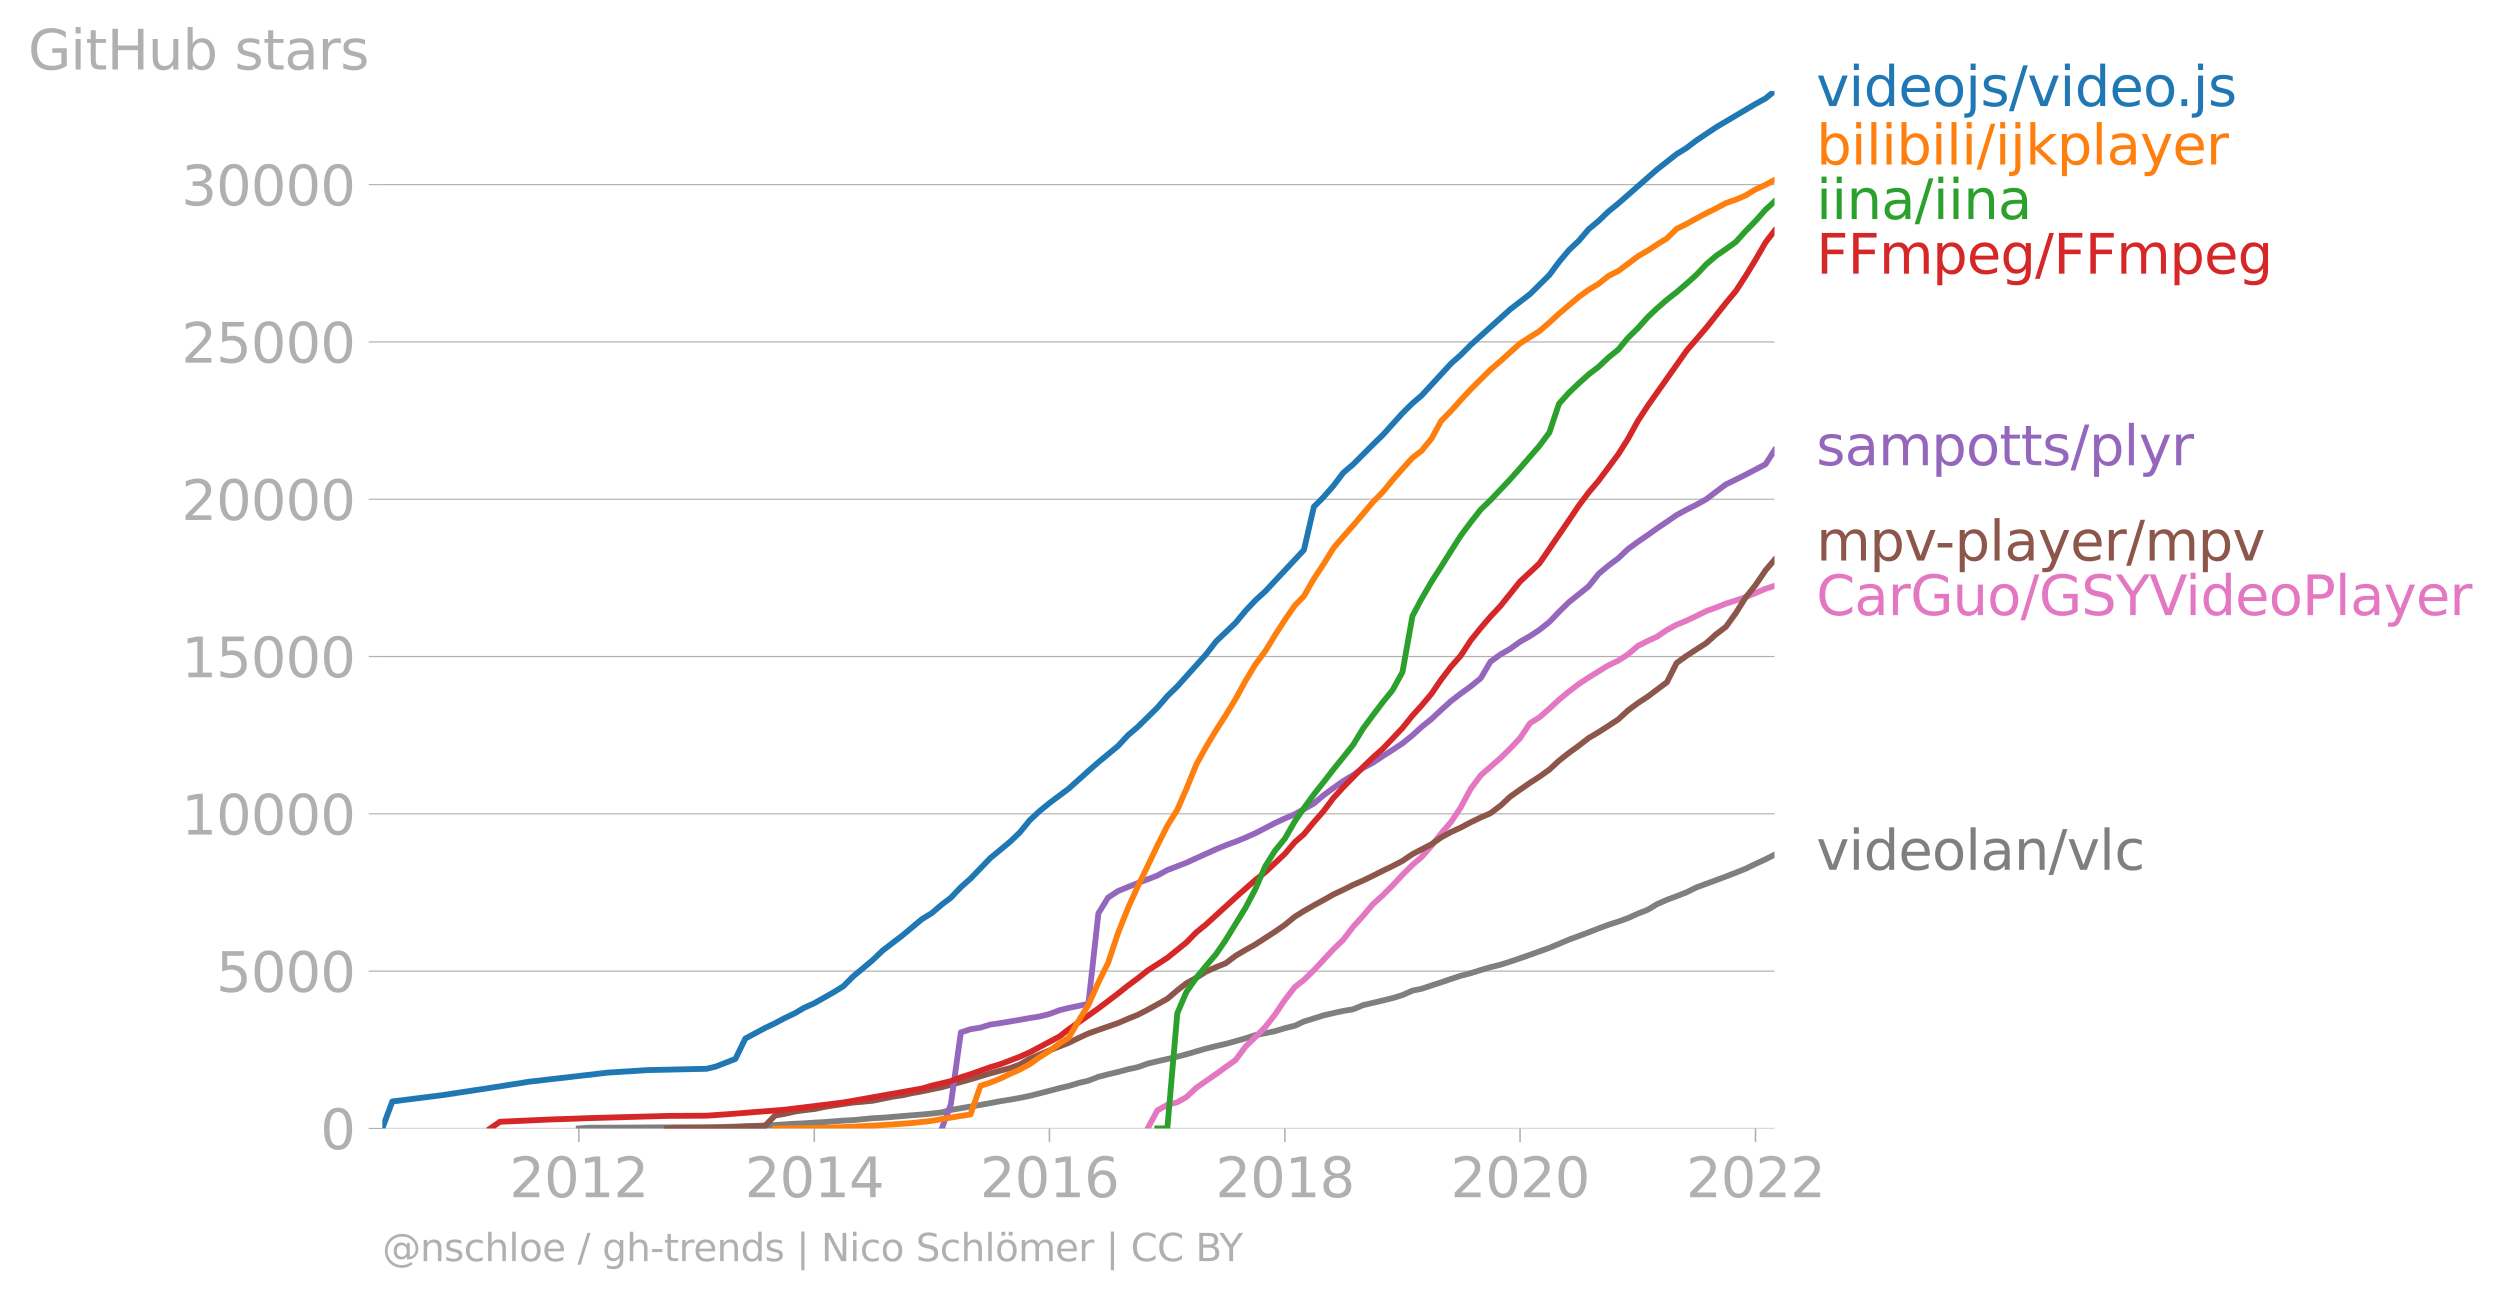 <svg xmlns:xlink="http://www.w3.org/1999/xlink" width="855.057" height="443.988" viewBox="0 0 641.293 332.991" xmlns="http://www.w3.org/2000/svg"><defs><style>*{stroke-linejoin:round;stroke-linecap:butt}</style></defs><g id="figure_1"><path d="M0 332.991h641.293V0H0v332.991z" style="fill:none" id="patch_1"/><g id="axes_1"><path d="M98.073 289.464h357.12V23.352H98.073v266.112z" style="fill:none" id="patch_2"/><g id="matplotlib.axis_1"><g id="xtick_1"><g id="line2d_1"><defs><path id="mbddcb26edf" d="M0 0v3.5" style="stroke:#b0b0b0;stroke-width:.4"/></defs><use xlink:href="#mbddcb26edf" x="148.476" y="289.464" style="fill:#b0b0b0;stroke:#b0b0b0;stroke-width:.4"/></g><g style="fill:#b0b0b0" transform="matrix(.14 0 0 -.14 130.661 307.102)" id="text_1"><defs><path id="DejaVuSans-32" d="M1228 531h2203V0H469v531q359 372 979 998 621 627 780 809 303 340 423 576 121 236 121 464 0 372-261 606-261 235-680 235-297 0-627-103-329-103-704-313v638q381 153 712 231 332 78 607 78 725 0 1156-363 431-362 431-968 0-288-108-546-107-257-392-607-78-91-497-524-418-433-1181-1211z" transform="scale(.016)"/><path id="DejaVuSans-30" d="M2034 4250q-487 0-733-480-245-479-245-1442 0-959 245-1439 246-480 733-480 491 0 736 480 246 480 246 1439 0 963-246 1442-245 480-736 480zm0 500q785 0 1199-621 414-620 414-1801 0-1178-414-1799Q2819-91 2034-91q-784 0-1198 620-414 621-414 1799 0 1181 414 1801 414 621 1198 621z" transform="scale(.016)"/><path id="DejaVuSans-31" d="M794 531h1031v3560L703 3866v575l1116 225h631V531h1031V0H794v531z" transform="scale(.016)"/></defs><use xlink:href="#DejaVuSans-32"/><use xlink:href="#DejaVuSans-30" x="63.623"/><use xlink:href="#DejaVuSans-31" x="127.246"/><use xlink:href="#DejaVuSans-32" x="190.869"/></g></g><g id="xtick_2"><use xlink:href="#mbddcb26edf" x="208.878" y="289.464" style="fill:#b0b0b0;stroke:#b0b0b0;stroke-width:.4" id="line2d_2"/><g style="fill:#b0b0b0" transform="matrix(.14 0 0 -.14 191.063 307.102)" id="text_2"><defs><path id="DejaVuSans-34" d="M2419 4116 825 1625h1594v2491zm-166 550h794V1625h666v-525h-666V0h-628v1100H313v609l1940 2957z" transform="scale(.016)"/></defs><use xlink:href="#DejaVuSans-32"/><use xlink:href="#DejaVuSans-30" x="63.623"/><use xlink:href="#DejaVuSans-31" x="127.246"/><use xlink:href="#DejaVuSans-34" x="190.869"/></g></g><g id="xtick_3"><use xlink:href="#mbddcb26edf" x="269.197" y="289.464" style="fill:#b0b0b0;stroke:#b0b0b0;stroke-width:.4" id="line2d_3"/><g style="fill:#b0b0b0" transform="matrix(.14 0 0 -.14 251.382 307.102)" id="text_3"><defs><path id="DejaVuSans-36" d="M2113 2584q-425 0-674-291-248-290-248-796 0-503 248-796 249-292 674-292t673 292q248 293 248 796 0 506-248 796-248 291-673 291zm1253 1979v-575q-238 112-480 171-242 60-480 60-625 0-955-422-329-422-376-1275 184 272 462 417 279 145 613 145 703 0 1111-427 408-426 408-1160 0-719-425-1154Q2819-91 2113-91q-810 0-1238 620-428 621-428 1799 0 1106 525 1764t1409 658q238 0 480-47t505-140z" transform="scale(.016)"/></defs><use xlink:href="#DejaVuSans-32"/><use xlink:href="#DejaVuSans-30" x="63.623"/><use xlink:href="#DejaVuSans-31" x="127.246"/><use xlink:href="#DejaVuSans-36" x="190.869"/></g></g><g id="xtick_4"><use xlink:href="#mbddcb26edf" x="329.598" y="289.464" style="fill:#b0b0b0;stroke:#b0b0b0;stroke-width:.4" id="line2d_4"/><g style="fill:#b0b0b0" transform="matrix(.14 0 0 -.14 311.783 307.102)" id="text_4"><defs><path id="DejaVuSans-38" d="M2034 2216q-450 0-708-241-257-241-257-662 0-422 257-663 258-241 708-241t709 242q260 243 260 662 0 421-258 662-257 241-711 241zm-631 268q-406 100-633 378-226 279-226 679 0 559 398 884 399 325 1092 325 697 0 1094-325t397-884q0-400-227-679-226-278-629-378 456-106 710-416 255-309 255-755 0-679-414-1042Q2806-91 2034-91q-771 0-1186 362-414 363-414 1042 0 446 256 755 257 310 713 416zm-231 997q0-362 226-565 227-203 636-203 407 0 636 203 230 203 230 565 0 363-230 566-229 203-636 203-409 0-636-203-226-203-226-566z" transform="scale(.016)"/></defs><use xlink:href="#DejaVuSans-32"/><use xlink:href="#DejaVuSans-30" x="63.623"/><use xlink:href="#DejaVuSans-31" x="127.246"/><use xlink:href="#DejaVuSans-38" x="190.869"/></g></g><g id="xtick_5"><use xlink:href="#mbddcb26edf" x="389.917" y="289.464" style="fill:#b0b0b0;stroke:#b0b0b0;stroke-width:.4" id="line2d_5"/><g style="fill:#b0b0b0" transform="matrix(.14 0 0 -.14 372.102 307.102)" id="text_5"><use xlink:href="#DejaVuSans-32"/><use xlink:href="#DejaVuSans-30" x="63.623"/><use xlink:href="#DejaVuSans-32" x="127.246"/><use xlink:href="#DejaVuSans-30" x="190.869"/></g></g><g id="xtick_6"><use xlink:href="#mbddcb26edf" x="450.318" y="289.464" style="fill:#b0b0b0;stroke:#b0b0b0;stroke-width:.4" id="line2d_6"/><g style="fill:#b0b0b0" transform="matrix(.14 0 0 -.14 432.503 307.102)" id="text_6"><use xlink:href="#DejaVuSans-32"/><use xlink:href="#DejaVuSans-30" x="63.623"/><use xlink:href="#DejaVuSans-32" x="127.246"/><use xlink:href="#DejaVuSans-32" x="190.869"/></g></g></g><g id="matplotlib.axis_2"><g id="ytick_1"><path d="M98.073 289.464h357.12" clip-path="url(#p5b77eba807)" style="fill:none;stroke:#b0b0b0;stroke-width:.3;stroke-linecap:square" id="line2d_7"/><g id="line2d_8"><defs><path id="ma13ab127d5" d="M0 0h-3.5" style="stroke:#b0b0b0;stroke-width:.3"/></defs><use xlink:href="#ma13ab127d5" x="98.073" y="289.464" style="fill:#b0b0b0;stroke:#b0b0b0;stroke-width:.3"/></g><use xlink:href="#DejaVuSans-30" style="fill:#b0b0b0" transform="matrix(.14 0 0 -.14 82.166 294.783)" id="text_7"/></g><g id="ytick_2"><path d="M98.073 249.113h357.12" clip-path="url(#p5b77eba807)" style="fill:none;stroke:#b0b0b0;stroke-width:.3;stroke-linecap:square" id="line2d_9"/><use xlink:href="#ma13ab127d5" x="98.073" y="249.113" style="fill:#b0b0b0;stroke:#b0b0b0;stroke-width:.3" id="line2d_10"/><g style="fill:#b0b0b0" transform="matrix(.14 0 0 -.14 55.443 254.432)" id="text_8"><defs><path id="DejaVuSans-35" d="M691 4666h2478v-532H1269V2991q137 47 274 70 138 23 276 23 781 0 1237-428 457-428 457-1159 0-753-469-1171Q2575-91 1722-91q-294 0-599 50Q819 9 494 109v635q281-153 581-228t634-75q541 0 856 284 316 284 316 772 0 487-316 771-315 285-856 285-253 0-505-56-251-56-513-175v2344z" transform="scale(.016)"/></defs><use xlink:href="#DejaVuSans-35"/><use xlink:href="#DejaVuSans-30" x="63.623"/><use xlink:href="#DejaVuSans-30" x="127.246"/><use xlink:href="#DejaVuSans-30" x="190.869"/></g></g><g id="ytick_3"><path d="M98.073 208.763h357.12" clip-path="url(#p5b77eba807)" style="fill:none;stroke:#b0b0b0;stroke-width:.3;stroke-linecap:square" id="line2d_11"/><use xlink:href="#ma13ab127d5" x="98.073" y="208.763" style="fill:#b0b0b0;stroke:#b0b0b0;stroke-width:.3" id="line2d_12"/><g style="fill:#b0b0b0" transform="matrix(.14 0 0 -.14 46.536 214.082)" id="text_9"><use xlink:href="#DejaVuSans-31"/><use xlink:href="#DejaVuSans-30" x="63.623"/><use xlink:href="#DejaVuSans-30" x="127.246"/><use xlink:href="#DejaVuSans-30" x="190.869"/><use xlink:href="#DejaVuSans-30" x="254.492"/></g></g><g id="ytick_4"><path d="M98.073 168.412h357.12" clip-path="url(#p5b77eba807)" style="fill:none;stroke:#b0b0b0;stroke-width:.3;stroke-linecap:square" id="line2d_13"/><use xlink:href="#ma13ab127d5" x="98.073" y="168.412" style="fill:#b0b0b0;stroke:#b0b0b0;stroke-width:.3" id="line2d_14"/><g style="fill:#b0b0b0" transform="matrix(.14 0 0 -.14 46.536 173.731)" id="text_10"><use xlink:href="#DejaVuSans-31"/><use xlink:href="#DejaVuSans-35" x="63.623"/><use xlink:href="#DejaVuSans-30" x="127.246"/><use xlink:href="#DejaVuSans-30" x="190.869"/><use xlink:href="#DejaVuSans-30" x="254.492"/></g></g><g id="ytick_5"><path d="M98.073 128.062h357.12" clip-path="url(#p5b77eba807)" style="fill:none;stroke:#b0b0b0;stroke-width:.3;stroke-linecap:square" id="line2d_15"/><use xlink:href="#ma13ab127d5" x="98.073" y="128.062" style="fill:#b0b0b0;stroke:#b0b0b0;stroke-width:.3" id="line2d_16"/><g style="fill:#b0b0b0" transform="matrix(.14 0 0 -.14 46.536 133.38)" id="text_11"><use xlink:href="#DejaVuSans-32"/><use xlink:href="#DejaVuSans-30" x="63.623"/><use xlink:href="#DejaVuSans-30" x="127.246"/><use xlink:href="#DejaVuSans-30" x="190.869"/><use xlink:href="#DejaVuSans-30" x="254.492"/></g></g><g id="ytick_6"><path d="M98.073 87.711h357.12" clip-path="url(#p5b77eba807)" style="fill:none;stroke:#b0b0b0;stroke-width:.3;stroke-linecap:square" id="line2d_17"/><use xlink:href="#ma13ab127d5" x="98.073" y="87.711" style="fill:#b0b0b0;stroke:#b0b0b0;stroke-width:.3" id="line2d_18"/><g style="fill:#b0b0b0" transform="matrix(.14 0 0 -.14 46.536 93.03)" id="text_12"><use xlink:href="#DejaVuSans-32"/><use xlink:href="#DejaVuSans-35" x="63.623"/><use xlink:href="#DejaVuSans-30" x="127.246"/><use xlink:href="#DejaVuSans-30" x="190.869"/><use xlink:href="#DejaVuSans-30" x="254.492"/></g></g><g id="ytick_7"><path d="M98.073 47.36h357.12" clip-path="url(#p5b77eba807)" style="fill:none;stroke:#b0b0b0;stroke-width:.3;stroke-linecap:square" id="line2d_19"/><use xlink:href="#ma13ab127d5" x="98.073" y="47.361" style="fill:#b0b0b0;stroke:#b0b0b0;stroke-width:.3" id="line2d_20"/><g style="fill:#b0b0b0" transform="matrix(.14 0 0 -.14 46.536 52.68)" id="text_13"><defs><path id="DejaVuSans-33" d="M2597 2516q453-97 707-404 255-306 255-756 0-690-475-1069Q2609-91 1734-91q-293 0-604 58T488 141v609q262-153 574-231 313-78 654-78 593 0 904 234t311 681q0 413-289 645-289 233-804 233h-544v519h569q465 0 712 186t247 536q0 359-255 551-254 193-729 193-260 0-557-57-297-56-653-174v562q360 100 674 150t592 50q719 0 1137-327 419-326 419-882 0-388-222-655t-631-370z" transform="scale(.016)"/></defs><use xlink:href="#DejaVuSans-33"/><use xlink:href="#DejaVuSans-30" x="63.623"/><use xlink:href="#DejaVuSans-30" x="127.246"/><use xlink:href="#DejaVuSans-30" x="190.869"/><use xlink:href="#DejaVuSans-30" x="254.492"/></g></g><g style="fill:#b0b0b0" transform="matrix(.14 0 0 -.14 7.2 17.838)" id="text_14"><defs><path id="DejaVuSans-47" d="M3809 666v1253H2778v519h1656V434q-365-259-806-392-440-133-940-133-1094 0-1712 639-617 640-617 1780 0 1144 617 1783 618 639 1712 639 456 0 867-113 411-112 758-331v-672q-350 297-744 447t-828 150q-857 0-1287-478-429-478-429-1425 0-944 429-1422 430-478 1287-478 334 0 596 58 263 58 472 180z" transform="scale(.016)"/><path id="DejaVuSans-69" d="M603 3500h575V0H603v3500zm0 1363h575v-729H603v729z" transform="scale(.016)"/><path id="DejaVuSans-74" d="M1172 4494v-994h1184v-447H1172V1153q0-428 117-550t477-122h590V0h-590q-666 0-919 248-253 249-253 905v1900H172v447h422v994h578z" transform="scale(.016)"/><path id="DejaVuSans-48" d="M628 4666h631V2753h2294v1913h631V0h-631v2222H1259V0H628v4666z" transform="scale(.016)"/><path id="DejaVuSans-75" d="M544 1381v2119h575V1403q0-497 193-746 194-248 582-248 465 0 735 297 271 297 271 810v1984h575V0h-575v538q-209-319-486-474-276-155-642-155-603 0-916 375-312 375-312 1097zm1447 2203z" transform="scale(.016)"/><path id="DejaVuSans-62" d="M3116 1747q0 634-261 995t-717 361q-457 0-718-361t-261-995q0-634 261-995t718-361q456 0 717 361t261 995zM1159 2969q182 312 458 463 277 152 661 152 638 0 1036-506 399-506 399-1331T3314 415Q2916-91 2278-91q-384 0-661 152-276 152-458 464V0H581v4863h578V2969z" transform="scale(.016)"/><path id="DejaVuSans-73" d="M2834 3397v-544q-243 125-506 187-262 63-544 63-428 0-642-131t-214-394q0-200 153-314t616-217l197-44q612-131 870-370t258-667q0-488-386-773Q2250-91 1575-91q-281 0-586 55T347 128v594q319-166 628-249 309-82 613-82 406 0 624 139 219 139 219 392 0 234-158 359-157 125-692 241l-200 47q-534 112-772 345-237 233-237 639 0 494 350 762 350 269 994 269 318 0 599-47 282-46 519-140z" transform="scale(.016)"/><path id="DejaVuSans-61" d="M2194 1759q-697 0-966-159t-269-544q0-306 202-486 202-179 548-179 479 0 768 339t289 901v128h-572zm1147 238V0h-575v531q-197-318-491-470T1556-91q-537 0-855 302-317 302-317 808 0 590 395 890 396 300 1180 300h807v57q0 397-261 614t-733 217q-300 0-585-72-284-72-546-216v532q315 122 612 182 297 61 578 61 760 0 1135-394 375-393 375-1193z" transform="scale(.016)"/><path id="DejaVuSans-72" d="M2631 2963q-97 56-211 82-114 27-251 27-488 0-749-317t-261-911V0H581v3500h578v-544q182 319 472 473 291 155 707 155 59 0 131-8 72-7 159-23l3-590z" transform="scale(.016)"/></defs><use xlink:href="#DejaVuSans-47"/><use xlink:href="#DejaVuSans-69" x="77.49"/><use xlink:href="#DejaVuSans-74" x="105.273"/><use xlink:href="#DejaVuSans-48" x="144.482"/><use xlink:href="#DejaVuSans-75" x="219.678"/><use xlink:href="#DejaVuSans-62" x="283.057"/><use xlink:href="#DejaVuSans-20" x="346.533"/><use xlink:href="#DejaVuSans-73" x="378.32"/><use xlink:href="#DejaVuSans-74" x="430.42"/><use xlink:href="#DejaVuSans-61" x="469.629"/><use xlink:href="#DejaVuSans-72" x="530.908"/><use xlink:href="#DejaVuSans-73" x="572.021"/></g></g><path d="m148.476 289.464 2.562-.178 2.396-.008 2.562-.008 2.478-.008 2.562-.016 2.479-.016 2.561-.016 2.562-.016 2.479-.008 2.561-.008h2.479l2.561-.017 2.562-.024 2.314-.016 2.561-.065 2.479-.064 2.561-.113 2.48-.073 2.56-.08 2.562-.138 2.479-.161 2.561-.17 2.48-.104 2.56-.178 2.562-.137 2.314-.186 2.561-.193 2.48-.121 2.56-.25 2.48-.235 2.561-.137 2.562-.21 2.478-.21 2.562-.21 2.479-.193 2.561-.242 2.562-.315 2.313-.605 2.562-.46 2.479-.42 2.561-.427 2.479-.444 2.561-.493 2.562-.411 2.479-.444 2.561-.525 2.48-.63 2.56-.66 2.562-.687 2.396-.557 2.562-.774 2.479-.581 2.561-.993 2.479-.638 2.561-.613 2.562-.686 2.479-.532 2.561-.912 2.48-.598 2.56-.589 2.562-.605 2.314-.597 2.561-.75 2.479-.727 2.561-.63 2.48-.572 2.56-.694 2.562-.735 2.48-.815 2.56-.492 2.48-.525 2.56-.766 2.562-.63 2.314-1.081 2.561-.791 2.48-.783 2.56-.597 2.48-.54 2.561-.429 2.562-1.065 2.478-.573 2.562-.613 2.479-.605 2.561-.783 2.562-1.138 2.313-.468 2.562-.864 2.479-.79 2.561-.888 2.48-.807 2.56-.662 2.562-.807 2.479-.734 2.561-.63 2.48-.79 2.56-.864 2.562-.896 2.396-.855 2.562-.928 2.479-1.025 2.561-1.082 2.48-.92 2.56-.952 2.562-1.009 2.479-.912 2.561-.83 2.48-.897 2.56-1.154 2.562-1.009 2.314-1.404 2.561-1.13 2.48-.92 2.56-1.008 2.48-1.235 2.56-.936 2.562-.952 2.48-.92 2.56-.993 2.48-1 2.561-1.244 2.562-1.178 2.313-1.178" clip-path="url(#p5b77eba807)" style="fill:none;stroke:#7f7f7f;stroke-width:1.5;stroke-linecap:square" id="line2d_21"/><path d="m294.398 289.464 2.48-4.624 2.56-1.42 2.562-.678 2.314-1.308 2.561-2.389 2.479-1.743 2.561-1.767 2.48-1.808 2.56-1.824 2.562-3.462 2.48-2.396 2.56-2.6 2.48-3.163 2.56-3.809 2.562-3.3 2.314-1.792 2.561-2.502 2.48-2.663 2.56-2.76 2.48-2.38 2.561-3.366 2.562-2.808 2.478-2.938 2.562-2.332 2.479-2.485 2.561-2.736 2.562-2.558 2.313-1.97 2.562-2.929 2.479-3.172 2.561-2.961 2.48-3.72 2.56-4.794 2.562-3.438 2.479-2.163 2.561-2.227 2.48-2.445 2.56-2.696 2.562-3.825 2.396-1.501 2.562-2.228 2.479-2.3 2.561-2.122 2.48-1.88 2.56-1.695 2.562-1.59 2.479-1.517 2.561-1.227 2.48-1.598 2.56-2.17 2.562-1.3 2.314-1.057 2.561-1.735 2.48-1.34 2.56-1.04 2.48-1.195 2.56-1.267 2.562-.92 2.48-1 2.56-.808 2.48-.855 2.561-1.033 2.562-1.106 2.313-.758" clip-path="url(#p5b77eba807)" style="fill:none;stroke:#e377c2;stroke-width:1.5;stroke-linecap:square" id="line2d_22"/><path d="m171.117 289.464 2.561-.153h7.602l2.314-.033 2.561-.072 2.479-.089 2.561-.105 2.48-.097 2.56-.12 2.562-2.64 2.479-.427 2.561-.582 2.48-.37 2.56-.283 2.562-.54 2.314-.38 2.561-.388 2.48-.355 2.56-.226 2.48-.242 2.561-.508 2.562-.533 2.478-.355 2.562-.565 2.479-.444 2.561-.54 2.562-.525 2.313-.654 2.562-.686 2.479-.702 2.561-.758 2.479-.759 2.561-.686 2.562-.661 2.479-.912 2.561-1.47 2.48-1.056 2.56-1.09 2.562-1.033 2.396-.92 2.562-1.259 2.479-1.138 2.561-.92 2.479-.863 2.561-.888 2.562-1.113 2.479-.993 2.561-1.316 2.48-1.371 2.56-1.429 2.562-2.179 2.314-1.816 2.561-1.396 2.479-1.59 2.561-1.13 2.48-1 2.56-1.929 2.562-1.517 2.48-1.388 2.56-1.654 2.48-1.606 2.56-1.784 2.562-2.09 2.314-1.445 2.561-1.468 2.48-1.348 2.56-1.453 2.48-1.162 2.561-1.283 2.562-1.114 2.478-1.202 2.562-1.3 2.479-1.186 2.561-1.34 2.562-1.734 2.313-1.21 2.562-1.332 2.479-1.744 2.561-1.396 2.48-1.138 2.56-1.355 2.562-1.235 2.479-1.081 2.561-1.921 2.48-2.3 2.56-1.824 2.562-1.775 2.396-1.542 2.562-1.832 2.479-2.292 2.561-2.025 2.48-1.792 2.56-1.993 2.562-1.51 2.479-1.597 2.561-1.679 2.48-2.292 2.56-1.904 2.562-1.679 2.314-1.743 2.561-1.92 2.48-4.923 2.56-1.848 2.48-1.614 2.56-1.639 2.562-2.292 2.48-1.88 2.56-3.559 2.48-3.938 2.561-3.22 2.562-3.769 2.313-2.72" clip-path="url(#p5b77eba807)" style="fill:none;stroke:#8c564b;stroke-width:1.5;stroke-linecap:square" id="line2d_23"/><g style="fill:#1f77b4" transform="matrix(.14 0 0 -.14 465.907 27.215)" id="text_15"><defs><path id="DejaVuSans-76" d="M191 3500h609L1894 563l1094 2937h609L2284 0h-781L191 3500z" transform="scale(.016)"/><path id="DejaVuSans-64" d="M2906 2969v1894h575V0h-575v525q-181-312-458-464-276-152-664-152-634 0-1033 506-398 507-398 1332t398 1331q399 506 1033 506 388 0 664-152 277-151 458-463zM947 1747q0-634 261-995t717-361q456 0 718 361 263 361 263 995t-263 995q-262 361-718 361t-717-361q-261-361-261-995z" transform="scale(.016)"/><path id="DejaVuSans-65" d="M3597 1894v-281H953q38-594 358-905t892-311q331 0 642 81t618 244V178Q3153 47 2828-22t-659-69q-838 0-1327 487-489 488-489 1320 0 859 464 1363 464 505 1252 505 706 0 1117-455 411-454 411-1235zm-575 169q-6 471-264 752-258 282-683 282-481 0-770-272t-333-766l2050 4z" transform="scale(.016)"/><path id="DejaVuSans-6f" d="M1959 3097q-462 0-731-361t-269-989q0-628 267-989 268-361 733-361 460 0 728 362 269 363 269 988 0 622-269 986-268 364-728 364zm0 487q750 0 1178-488 429-487 429-1349 0-859-429-1349Q2709-91 1959-91q-753 0-1180 489-426 490-426 1349 0 862 426 1349 427 488 1180 488z" transform="scale(.016)"/><path id="DejaVuSans-6a" d="M603 3500h575V-63q0-668-255-968-254-300-820-300h-219v487H38q328 0 446 152Q603-541 603-63v3563zm0 1363h575v-729H603v729z" transform="scale(.016)"/><path id="DejaVuSans-2f" d="M1625 4666h531L531-594H0l1625 5260z" transform="scale(.016)"/><path id="DejaVuSans-2e" d="M684 794h660V0H684v794z" transform="scale(.016)"/></defs><use xlink:href="#DejaVuSans-76"/><use xlink:href="#DejaVuSans-69" x="59.18"/><use xlink:href="#DejaVuSans-64" x="86.963"/><use xlink:href="#DejaVuSans-65" x="150.439"/><use xlink:href="#DejaVuSans-6f" x="211.963"/><use xlink:href="#DejaVuSans-6a" x="273.145"/><use xlink:href="#DejaVuSans-73" x="300.928"/><use xlink:href="#DejaVuSans-2f" x="353.027"/><use xlink:href="#DejaVuSans-76" x="386.719"/><use xlink:href="#DejaVuSans-69" x="445.898"/><use xlink:href="#DejaVuSans-64" x="473.682"/><use xlink:href="#DejaVuSans-65" x="537.158"/><use xlink:href="#DejaVuSans-6f" x="598.682"/><use xlink:href="#DejaVuSans-2e" x="658.113"/><use xlink:href="#DejaVuSans-6a" x="689.9"/><use xlink:href="#DejaVuSans-73" x="717.684"/></g><g style="fill:#ff7f0e" transform="matrix(.14 0 0 -.14 465.907 42.198)" id="text_16"><defs><path id="DejaVuSans-6c" d="M603 4863h575V0H603v4863z" transform="scale(.016)"/><path id="DejaVuSans-6b" d="M581 4863h578V1991l1716 1509h734L1753 1863 3688 0h-750L1159 1709V0H581v4863z" transform="scale(.016)"/><path id="DejaVuSans-70" d="M1159 525v-1856H581v4831h578v-531q182 312 458 463 277 152 661 152 638 0 1036-506 399-506 399-1331T3314 415Q2916-91 2278-91q-384 0-661 152-276 152-458 464zm1957 1222q0 634-261 995t-717 361q-457 0-718-361t-261-995q0-634 261-995t718-361q456 0 717 361t261 995z" transform="scale(.016)"/><path id="DejaVuSans-79" d="M2059-325q-243-625-475-815-231-191-618-191H506v481h338q237 0 368 113 132 112 291 531l103 262L191 3500h609L1894 763l1094 2737h609L2059-325z" transform="scale(.016)"/></defs><use xlink:href="#DejaVuSans-62"/><use xlink:href="#DejaVuSans-69" x="63.477"/><use xlink:href="#DejaVuSans-6c" x="91.26"/><use xlink:href="#DejaVuSans-69" x="119.043"/><use xlink:href="#DejaVuSans-62" x="146.826"/><use xlink:href="#DejaVuSans-69" x="210.303"/><use xlink:href="#DejaVuSans-6c" x="238.086"/><use xlink:href="#DejaVuSans-69" x="265.869"/><use xlink:href="#DejaVuSans-2f" x="293.652"/><use xlink:href="#DejaVuSans-69" x="327.344"/><use xlink:href="#DejaVuSans-6a" x="355.127"/><use xlink:href="#DejaVuSans-6b" x="382.91"/><use xlink:href="#DejaVuSans-70" x="440.82"/><use xlink:href="#DejaVuSans-6c" x="504.297"/><use xlink:href="#DejaVuSans-61" x="532.08"/><use xlink:href="#DejaVuSans-79" x="593.359"/><use xlink:href="#DejaVuSans-65" x="652.539"/><use xlink:href="#DejaVuSans-72" x="714.063"/></g><g style="fill:#2ca02c" transform="matrix(.14 0 0 -.14 465.907 56.198)" id="text_17"><defs><path id="DejaVuSans-6e" d="M3513 2113V0h-575v2094q0 497-194 743-194 247-581 247-466 0-735-297-269-296-269-809V0H581v3500h578v-544q207 316 486 472 280 156 646 156 603 0 912-373 310-373 310-1098z" transform="scale(.016)"/></defs><use xlink:href="#DejaVuSans-69"/><use xlink:href="#DejaVuSans-69" x="27.783"/><use xlink:href="#DejaVuSans-6e" x="55.566"/><use xlink:href="#DejaVuSans-61" x="118.945"/><use xlink:href="#DejaVuSans-2f" x="180.225"/><use xlink:href="#DejaVuSans-69" x="213.916"/><use xlink:href="#DejaVuSans-69" x="241.699"/><use xlink:href="#DejaVuSans-6e" x="269.482"/><use xlink:href="#DejaVuSans-61" x="332.861"/></g><g style="fill:#d62728" transform="matrix(.14 0 0 -.14 465.907 70.198)" id="text_18"><defs><path id="DejaVuSans-46" d="M628 4666h2681v-532H1259V2759h1850v-531H1259V0H628v4666z" transform="scale(.016)"/><path id="DejaVuSans-6d" d="M3328 2828q216 388 516 572t706 184q547 0 844-383 297-382 297-1088V0h-578v2094q0 503-179 746-178 244-543 244-447 0-707-297-259-296-259-809V0h-578v2094q0 506-178 748t-550 242q-441 0-701-298-259-298-259-808V0H581v3500h578v-544q197 322 472 475t653 153q382 0 649-194 267-193 395-562z" transform="scale(.016)"/><path id="DejaVuSans-67" d="M2906 1791q0 625-258 968-257 344-723 344-462 0-720-344-258-343-258-968 0-622 258-966t720-344q466 0 723 344 258 344 258 966zm575-1357q0-893-397-1329-396-436-1215-436-303 0-572 45t-522 139v559q253-137 500-202 247-66 503-66 566 0 847 295t281 892v285q-178-310-456-463T1784 0Q1141 0 747 490 353 981 353 1791q0 812 394 1302 394 491 1037 491 388 0 666-153t456-462v531h575V434z" transform="scale(.016)"/></defs><use xlink:href="#DejaVuSans-46"/><use xlink:href="#DejaVuSans-46" x="57.52"/><use xlink:href="#DejaVuSans-6d" x="115.039"/><use xlink:href="#DejaVuSans-70" x="212.451"/><use xlink:href="#DejaVuSans-65" x="275.928"/><use xlink:href="#DejaVuSans-67" x="337.451"/><use xlink:href="#DejaVuSans-2f" x="400.928"/><use xlink:href="#DejaVuSans-46" x="434.619"/><use xlink:href="#DejaVuSans-46" x="492.139"/><use xlink:href="#DejaVuSans-6d" x="549.658"/><use xlink:href="#DejaVuSans-70" x="647.07"/><use xlink:href="#DejaVuSans-65" x="710.547"/><use xlink:href="#DejaVuSans-67" x="772.07"/></g><g style="fill:#9467bd" transform="matrix(.14 0 0 -.14 465.907 119.344)" id="text_19"><use xlink:href="#DejaVuSans-73"/><use xlink:href="#DejaVuSans-61" x="52.1"/><use xlink:href="#DejaVuSans-6d" x="113.379"/><use xlink:href="#DejaVuSans-70" x="210.791"/><use xlink:href="#DejaVuSans-6f" x="274.268"/><use xlink:href="#DejaVuSans-74" x="335.449"/><use xlink:href="#DejaVuSans-74" x="374.658"/><use xlink:href="#DejaVuSans-73" x="413.867"/><use xlink:href="#DejaVuSans-2f" x="465.967"/><use xlink:href="#DejaVuSans-70" x="499.658"/><use xlink:href="#DejaVuSans-6c" x="563.135"/><use xlink:href="#DejaVuSans-79" x="590.918"/><use xlink:href="#DejaVuSans-72" x="650.098"/></g><g style="fill:#8c564b" transform="matrix(.14 0 0 -.14 465.907 143.793)" id="text_20"><defs><path id="DejaVuSans-2d" d="M313 2009h1684v-512H313v512z" transform="scale(.016)"/></defs><use xlink:href="#DejaVuSans-6d"/><use xlink:href="#DejaVuSans-70" x="97.412"/><use xlink:href="#DejaVuSans-76" x="160.889"/><use xlink:href="#DejaVuSans-2d" x="217.443"/><use xlink:href="#DejaVuSans-70" x="253.527"/><use xlink:href="#DejaVuSans-6c" x="317.004"/><use xlink:href="#DejaVuSans-61" x="344.787"/><use xlink:href="#DejaVuSans-79" x="406.066"/><use xlink:href="#DejaVuSans-65" x="465.246"/><use xlink:href="#DejaVuSans-72" x="526.77"/><use xlink:href="#DejaVuSans-2f" x="567.883"/><use xlink:href="#DejaVuSans-6d" x="601.574"/><use xlink:href="#DejaVuSans-70" x="698.986"/><use xlink:href="#DejaVuSans-76" x="762.463"/></g><g style="fill:#e377c2" transform="matrix(.14 0 0 -.14 465.907 157.793)" id="text_21"><defs><path id="DejaVuSans-43" d="M4122 4306v-665q-319 297-680 443-361 147-767 147-800 0-1225-489t-425-1414q0-922 425-1411t1225-489q406 0 767 147t680 444V359q-331-225-702-338-370-112-782-112-1060 0-1670 648-609 649-609 1771 0 1125 609 1773 610 649 1670 649 418 0 788-111 371-111 696-333z" transform="scale(.016)"/><path id="DejaVuSans-53" d="M3425 4513v-616q-359 172-678 256-319 85-616 85-515 0-795-200t-280-569q0-310 186-468 186-157 705-254l381-78q706-135 1042-474t336-907q0-679-455-1029Q2797-91 1919-91q-331 0-705 75-373 75-773 222v650q384-215 753-325 369-109 725-109 540 0 834 212 294 213 294 607 0 343-211 537t-692 291l-385 75q-706 140-1022 440-315 300-315 835 0 619 436 975t1201 356q329 0 669-60 341-59 697-177z" transform="scale(.016)"/><path id="DejaVuSans-59" d="M-13 4666h679l1293-1919 1285 1919h678L2272 2222V0h-634v2222L-13 4666z" transform="scale(.016)"/><path id="DejaVuSans-56" d="M1831 0 50 4666h659L2188 738l1481 3928h656L2547 0h-716z" transform="scale(.016)"/><path id="DejaVuSans-50" d="M1259 4147V2394h794q441 0 681 228 241 228 241 650 0 419-241 647-240 228-681 228h-794zm-631 519h1425q785 0 1186-355 402-355 402-1039 0-691-402-1044-401-353-1186-353h-794V0H628v4666z" transform="scale(.016)"/></defs><use xlink:href="#DejaVuSans-43"/><use xlink:href="#DejaVuSans-61" x="69.824"/><use xlink:href="#DejaVuSans-72" x="131.104"/><use xlink:href="#DejaVuSans-47" x="172.217"/><use xlink:href="#DejaVuSans-75" x="249.707"/><use xlink:href="#DejaVuSans-6f" x="313.086"/><use xlink:href="#DejaVuSans-2f" x="374.268"/><use xlink:href="#DejaVuSans-47" x="407.959"/><use xlink:href="#DejaVuSans-53" x="485.449"/><use xlink:href="#DejaVuSans-59" x="548.926"/><use xlink:href="#DejaVuSans-56" x="610.01"/><use xlink:href="#DejaVuSans-69" x="676.168"/><use xlink:href="#DejaVuSans-64" x="703.951"/><use xlink:href="#DejaVuSans-65" x="767.428"/><use xlink:href="#DejaVuSans-6f" x="828.951"/><use xlink:href="#DejaVuSans-50" x="890.133"/><use xlink:href="#DejaVuSans-6c" x="950.436"/><use xlink:href="#DejaVuSans-61" x="978.219"/><use xlink:href="#DejaVuSans-79" x="1039.498"/><use xlink:href="#DejaVuSans-65" x="1098.678"/><use xlink:href="#DejaVuSans-72" x="1160.201"/></g><g style="fill:#7f7f7f" transform="matrix(.14 0 0 -.14 465.907 223.117)" id="text_22"><defs><path id="DejaVuSans-63" d="M3122 3366v-538q-244 135-489 202t-495 67q-560 0-870-355-309-354-309-995t309-996q310-354 870-354 250 0 495 67t489 202V134Q2881 22 2623-34q-257-57-548-57-791 0-1257 497-465 497-465 1341 0 856 470 1346 471 491 1290 491 265 0 518-55 253-54 491-163z" transform="scale(.016)"/></defs><use xlink:href="#DejaVuSans-76"/><use xlink:href="#DejaVuSans-69" x="59.18"/><use xlink:href="#DejaVuSans-64" x="86.963"/><use xlink:href="#DejaVuSans-65" x="150.439"/><use xlink:href="#DejaVuSans-6f" x="211.963"/><use xlink:href="#DejaVuSans-6c" x="273.145"/><use xlink:href="#DejaVuSans-61" x="300.928"/><use xlink:href="#DejaVuSans-6e" x="362.207"/><use xlink:href="#DejaVuSans-2f" x="425.586"/><use xlink:href="#DejaVuSans-76" x="459.277"/><use xlink:href="#DejaVuSans-6c" x="518.457"/><use xlink:href="#DejaVuSans-63" x="546.24"/></g><g style="fill:#b0b0b0" transform="matrix(.097 0 0 -.097 98.073 323.5)" id="text_23"><defs><path id="DejaVuSans-40" d="M2381 1678q0-447 222-702 222-254 610-254 384 0 604 256 221 256 221 700 0 438-225 695-225 258-607 258-378 0-602-256-223-256-223-697zm1703-934q-187-241-429-355t-564-114q-538 0-874 389t-336 1014q0 625 337 1015 338 391 873 391 322 0 565-117 244-117 428-354v409h447V722q457 69 714 417 258 349 258 902 0 334-99 628-98 294-298 544-325 409-792 626t-1017 217q-384 0-738-102-353-101-653-301-490-319-767-836-276-517-276-1120 0-497 179-932 180-434 521-765 328-325 759-495 431-171 922-171 403 0 792 136t714 389l281-347q-390-303-851-464t-936-161q-578 0-1091 205-512 205-912 595Q841 78 631 592q-209 514-209 1105 0 569 212 1084 213 516 607 907 403 396 931 607t1119 211q662 0 1229-272 568-271 952-771 234-307 357-666 124-359 124-744 0-822-497-1297T4084 263v481z" transform="scale(.016)"/><path id="DejaVuSans-68" d="M3513 2113V0h-575v2094q0 497-194 743-194 247-581 247-466 0-735-297-269-296-269-809V0H581v4863h578V2956q207 316 486 472 280 156 646 156 603 0 912-373 310-373 310-1098z" transform="scale(.016)"/><path id="DejaVuSans-7c" d="M1344 4891v-6400H813v6400h531z" transform="scale(.016)"/><path id="DejaVuSans-4e" d="M628 4666h850L3547 763v3903h612V0h-850L1241 3903V0H628v4666z" transform="scale(.016)"/><path id="DejaVuSans-f6" d="M1959 3097q-462 0-731-361t-269-989q0-628 267-989 268-361 733-361 460 0 728 362 269 363 269 988 0 622-269 986-268 364-728 364zm0 487q750 0 1178-488 429-487 429-1349 0-859-429-1349Q2709-91 1959-91q-753 0-1180 489-426 490-426 1349 0 862 426 1349 427 488 1180 488zm295 1266h634v-631h-634v631zm-1222 0h634v-631h-634v631z" transform="scale(.016)"/><path id="DejaVuSans-42" d="M1259 2228V519h1013q509 0 754 211 246 211 246 645 0 438-246 645-245 208-754 208H1259zm0 1919V2741h935q462 0 688 173 227 174 227 530 0 353-227 528-226 175-688 175h-935zm-631 519h1613q722 0 1112-300 391-300 391-853 0-429-200-682t-588-315q466-100 724-418 258-317 258-792 0-625-425-966Q3088 0 2303 0H628v4666z" transform="scale(.016)"/></defs><use xlink:href="#DejaVuSans-40"/><use xlink:href="#DejaVuSans-6e" x="100"/><use xlink:href="#DejaVuSans-73" x="163.379"/><use xlink:href="#DejaVuSans-63" x="215.479"/><use xlink:href="#DejaVuSans-68" x="270.459"/><use xlink:href="#DejaVuSans-6c" x="333.838"/><use xlink:href="#DejaVuSans-6f" x="361.621"/><use xlink:href="#DejaVuSans-65" x="422.803"/><use xlink:href="#DejaVuSans-20" x="484.326"/><use xlink:href="#DejaVuSans-2f" x="516.113"/><use xlink:href="#DejaVuSans-20" x="549.805"/><use xlink:href="#DejaVuSans-67" x="581.592"/><use xlink:href="#DejaVuSans-68" x="645.068"/><use xlink:href="#DejaVuSans-2d" x="708.447"/><use xlink:href="#DejaVuSans-74" x="744.531"/><use xlink:href="#DejaVuSans-72" x="783.74"/><use xlink:href="#DejaVuSans-65" x="822.604"/><use xlink:href="#DejaVuSans-6e" x="884.127"/><use xlink:href="#DejaVuSans-64" x="947.506"/><use xlink:href="#DejaVuSans-73" x="1010.982"/><use xlink:href="#DejaVuSans-20" x="1063.082"/><use xlink:href="#DejaVuSans-7c" x="1094.869"/><use xlink:href="#DejaVuSans-20" x="1128.561"/><use xlink:href="#DejaVuSans-4e" x="1160.348"/><use xlink:href="#DejaVuSans-69" x="1235.152"/><use xlink:href="#DejaVuSans-63" x="1262.936"/><use xlink:href="#DejaVuSans-6f" x="1317.916"/><use xlink:href="#DejaVuSans-20" x="1379.098"/><use xlink:href="#DejaVuSans-53" x="1410.885"/><use xlink:href="#DejaVuSans-63" x="1474.361"/><use xlink:href="#DejaVuSans-68" x="1529.342"/><use xlink:href="#DejaVuSans-6c" x="1592.721"/><use xlink:href="#DejaVuSans-f6" x="1620.504"/><use xlink:href="#DejaVuSans-6d" x="1681.686"/><use xlink:href="#DejaVuSans-65" x="1779.098"/><use xlink:href="#DejaVuSans-72" x="1840.621"/><use xlink:href="#DejaVuSans-20" x="1881.734"/><use xlink:href="#DejaVuSans-7c" x="1913.521"/><use xlink:href="#DejaVuSans-20" x="1947.213"/><use xlink:href="#DejaVuSans-43" x="1979"/><use xlink:href="#DejaVuSans-43" x="2048.824"/><use xlink:href="#DejaVuSans-20" x="2118.648"/><use xlink:href="#DejaVuSans-42" x="2150.436"/><use xlink:href="#DejaVuSans-59" x="2213.539"/></g><path d="m241.599 289.464 2.313-6.198 2.562-18.44 2.479-.815 2.561-.412 2.479-.766 2.561-.38 2.562-.427 2.479-.42 2.561-.468 2.48-.38 2.56-.645 2.562-.968 2.396-.59 2.562-.54 2.479-.54 2.561-23.17 2.479-4.051 2.561-1.679 2.562-1.05 2.479-.992 2.561-.976 2.48-.96 2.56-1.413 2.562-.976 2.314-.896 2.561-1.178 2.479-1.114 2.561-1.162 2.48-1.025 2.56-.936 2.562-1.05 2.48-1.105 2.56-1.323 2.48-1.284 2.56-1.186 2.562-1.105 2.314-1.284 2.561-1.452 2.48-2.107 2.56-1.888 2.48-1.76 2.561-1.533 2.562-1.84 2.478-1.323 2.562-1.71 2.479-1.575 2.561-1.686 2.562-2.074 2.313-2.115 2.562-2.057 2.479-2.325 2.561-2.3 2.48-1.904 2.56-1.856 2.562-2.082 2.479-4.23 2.561-1.855 2.48-1.437 2.56-1.84 2.562-1.452 2.396-1.59 2.562-2.026 2.479-2.598 2.561-2.502 2.48-1.977 2.56-2.058 2.562-3.22 2.479-2.074 2.561-1.913 2.48-2.356 2.56-1.872 2.562-1.76 2.314-1.646 2.561-1.743 2.48-1.703 2.56-1.396 2.48-1.235 2.56-1.428 2.562-1.945 2.48-1.864 2.56-1.243 2.48-1.243 2.561-1.332 2.562-1.355 2.313-3.6" clip-path="url(#p5b77eba807)" style="fill:none;stroke:#9467bd;stroke-width:1.5;stroke-linecap:square" id="line2d_24"/><path d="m125.754 289.464 2.478-1.71 12.643-.574 5.04-.17 5.123-.193 20.079-.565 10.163-.056 4.875-.34 15.121-1.194 15.038-1.856 20.162-3.575 2.561-.742 4.875-1.162 2.562-.993 2.479-.775 5.04-1.8 2.561-.766 5.04-1.92 2.562-1.147 7.602-4.043 2.396-1.864 7.602-5.342 5.04-3.826 2.562-2.041 2.479-1.824 2.561-2.034 5.04-3.244 4.876-3.946 2.561-2.607 2.479-2.01 7.602-6.948 5.04-4.447 2.562-2.009 5.04-4.73 2.561-3.01 2.314-2.017 2.561-3.099 2.48-2.824 2.56-3.406 2.48-2.711 5.123-5.238 2.478-2.38 2.562-2.26 5.04-5.326 2.562-3.188 2.313-2.55 2.562-3.035 2.479-3.631 2.561-3.365 2.48-2.8 2.56-3.923 2.562-3.188 2.479-2.873 2.561-2.735 5.04-6.287 4.958-4.624 7.602-11.113 2.48-3.696 2.56-3.413 2.562-3.035 5.04-6.77 2.48-3.923 2.56-4.664 2.562-3.906 9.916-14.058 5.04-5.883 5.04-6.36 2.562-3.082 2.479-3.81 2.561-4.196 2.562-4.447 2.313-3.002h0" clip-path="url(#p5b77eba807)" style="fill:none;stroke:#d62728;stroke-width:1.5;stroke-linecap:square" id="line2d_25"/><path d="m296.877 289.464 2.562-.016L302 259.91l2.314-5.415 2.561-3.68 2.479-3.034 2.561-3.01 2.48-3.592 2.56-4.196 2.562-4.148 2.48-4.713 2.56-5.907 2.48-3.963 2.56-3.139 2.562-4.455 2.314-3.349 2.561-3.543 2.48-3.123 2.56-3.317 2.48-3.058 2.561-3.228 2.562-4.205 2.478-3.34 2.562-3.382 2.479-3.059 2.561-4.656 2.562-14.373 2.313-4.382 2.562-4.422 2.479-3.85 2.561-4.091 2.48-3.882 2.56-3.438 2.562-3.26 2.479-2.381 2.561-2.712 2.48-2.622 2.56-2.881 2.562-2.962 2.396-2.768 2.562-3.43 2.479-7.384 2.561-2.849 2.48-2.356 2.56-2.316 2.562-1.953 2.479-2.349 2.561-2.066 2.48-3.002 2.56-2.51 2.562-2.857 2.314-2.195 2.561-2.227 2.48-1.937 2.56-2.187 2.48-2.227 2.56-2.736 2.562-2.187 2.48-1.703 2.56-1.84 2.48-2.768 2.561-2.598 2.562-2.906 2.313-2.122" clip-path="url(#p5b77eba807)" style="fill:none;stroke:#2ca02c;stroke-width:1.5;stroke-linecap:square" id="line2d_26"/><path d="m198.797 289.464 2.479-.024 2.561-.04 2.48-.033 2.56-.032 2.562-.049 2.314-.072 2.561-.097 2.48-.097 2.56-.145 2.48-.13 2.561-.16 2.562-.146 2.478-.177 2.562-.194 2.479-.266 2.561-.283 2.562-.476 2.313-.363 2.562-.428 2.479-.38 2.561-7.351 2.479-.799 2.561-1.025 2.562-1.243 2.479-1.081 2.561-1.396 2.48-1.776 2.56-1.606 2.562-1.936 2.396-1.477 2.562-4.407 2.479-3.986 2.561-5.77 2.479-5.004 2.561-7.683 2.562-6.431 2.479-5.472 2.561-5.302 2.48-5.205 2.56-5.117 2.562-4.1 2.314-5.301 2.561-6.303 2.479-4.48 2.561-4.26 2.48-3.858 2.56-4.22 2.562-4.68 2.48-4.133 2.56-3.438 2.48-4.075 2.56-3.963 2.562-3.696 2.314-2.38 2.561-4.471 2.48-3.737 2.56-4.148 2.48-2.897 2.561-2.897 2.562-3.018 2.478-2.938 2.562-2.614 2.479-3.051 2.561-2.881 2.562-2.833 2.313-1.783 2.562-3.131 2.479-4.536 2.561-2.606 2.48-2.768 2.56-2.76 2.562-2.559 2.479-2.453 2.561-2.195 2.48-2.252 2.56-2.3 2.562-1.646 2.396-1.485 2.562-2.227 2.479-2.276 2.561-2.179 2.48-2.098 2.56-1.84 2.562-1.541 2.479-1.994 2.561-1.299 2.48-1.832 2.56-1.937 2.562-1.485 2.314-1.525 2.561-1.59 2.48-2.429 2.56-1.275 2.48-1.38 2.56-1.356 2.562-1.275 2.48-1.323 2.56-.896 2.48-1.057 2.561-1.558 2.562-1.178 2.313-1.259" clip-path="url(#p5b77eba807)" style="fill:none;stroke:#ff7f0e;stroke-width:1.5;stroke-linecap:square" id="line2d_27"/><path d="m98.073 289.464 2.562-6.924 12.642-1.59 12.477-1.896 10.08-1.59 5.04-.581 15.122-1.743 10.08-.638 10.081-.226 5.123-.113 2.314-.565 5.04-1.96 2.561-5.238 5.04-2.704 2.562-1.218 2.479-1.316 2.561-1.218 2.48-1.453 2.56-1.146 4.876-2.768 2.561-1.566 2.48-2.501 5.04-4.205 2.561-2.461 5.04-3.85 5.04-4.212 2.562-1.558 2.562-2.203 2.313-1.735 2.562-2.712 2.479-2.195 5.04-5.23 5.123-4.244 2.479-2.365 2.561-3.147 2.48-2.308 2.56-2.09 4.958-3.704 5.04-4.528 2.562-2.243 5.04-4.164 2.562-2.768 2.479-2.107 5.04-4.947 2.562-2.97 2.561-2.501 7.354-8.183 2.561-3.31 5.04-4.817 2.562-3.09 2.48-2.64 2.56-2.332 9.916-10.612 2.561-11.08 2.48-2.494 2.56-2.938 2.48-3.276 2.561-2.187 5.04-5.044 2.562-2.494 5.04-5.584 2.562-2.534 2.313-1.961 7.602-8.248 2.48-2.195 2.56-2.582 10.081-9.08 5.123-3.945 4.958-4.9 2.479-3.348 2.561-3.059 2.48-2.324 2.56-3.01 2.562-2.13 2.479-2.397 2.561-2.074 9.916-8.708 5.04-3.954 2.562-1.582 2.478-1.897 5.123-3.43 10.081-5.963 2.562-1.404 2.313-1.905h0" clip-path="url(#p5b77eba807)" style="fill:none;stroke:#1f77b4;stroke-width:1.5;stroke-linecap:square" id="line2d_28"/></g></g><defs><clipPath id="p5b77eba807"><path d="M98.073 23.352h357.12v266.112H98.073z"/></clipPath></defs></svg>